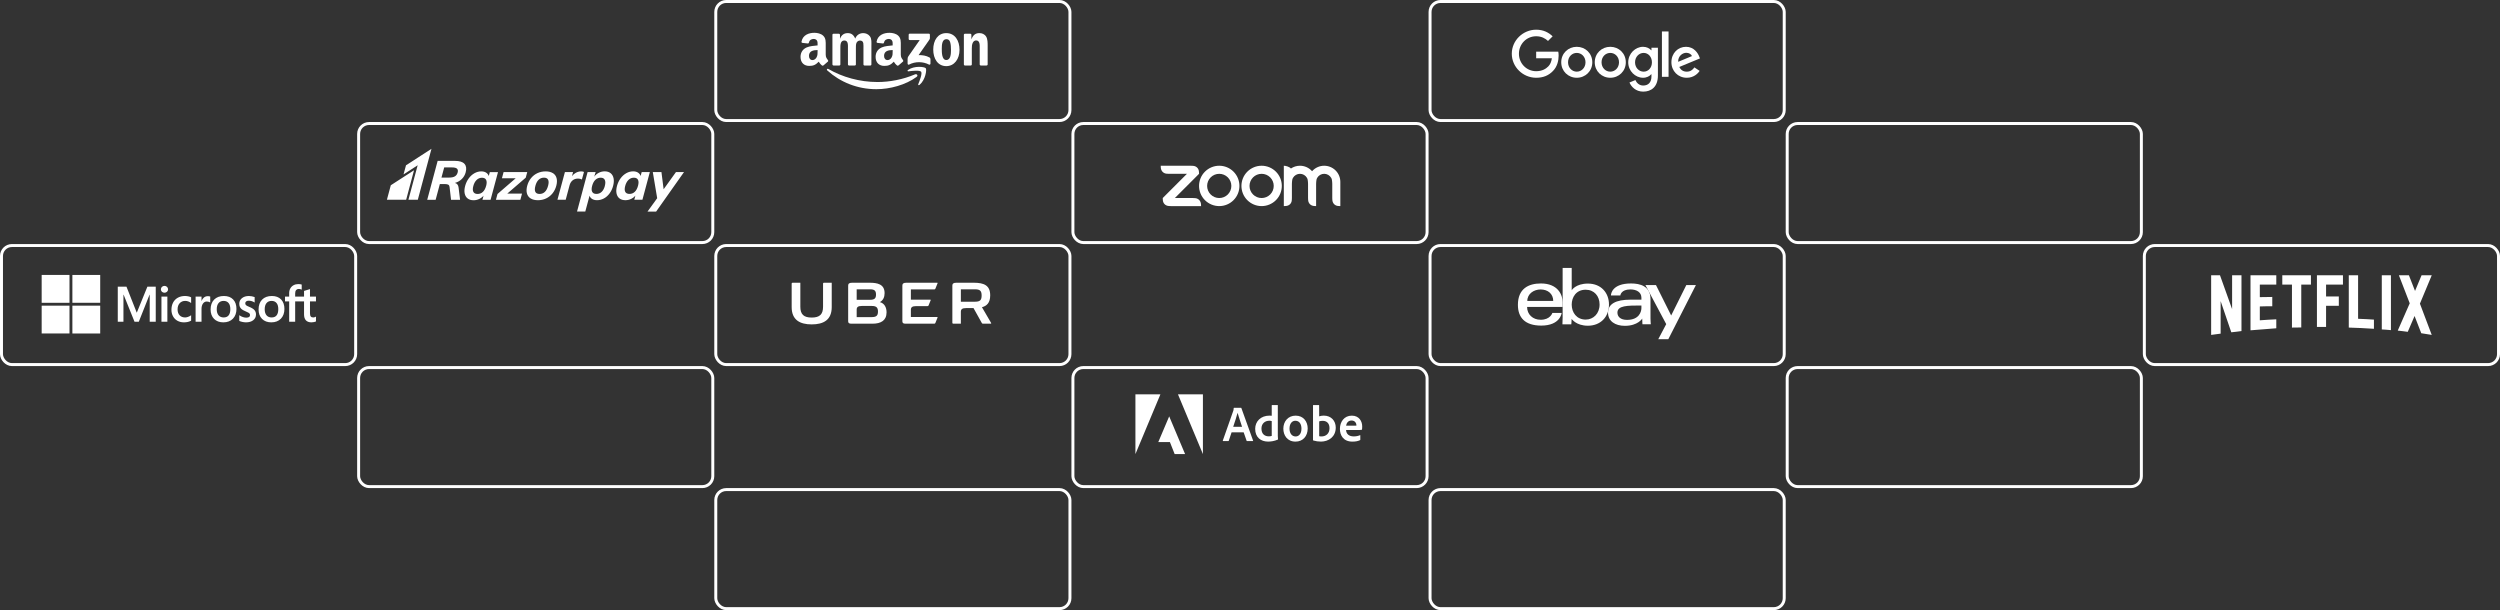 <svg width="840" height="205" viewBox="0 0 840 205" fill="none" xmlns="http://www.w3.org/2000/svg">
<rect x="0" y="0" width="840" height="205" fill="#333333" stroke="none"/>
<g clip-path="url(#clip0_4141_7607)">
<rect x="240.5" y="0.5" width="119" height="40" rx="3.5" stroke="white"/>
<rect x="480.5" y="0.5" width="119" height="40" rx="3.5" stroke="white"/>
<rect x="0.5" y="82.5" width="119" height="40" rx="3.5" stroke="white"/>
<rect x="120.5" y="41.5" width="119" height="40" rx="3.5" stroke="white"/>
<rect x="120.5" y="123.5" width="119" height="40" rx="3.5" stroke="white"/>
<rect x="240.5" y="82.5" width="119" height="40" rx="3.5" stroke="white"/>
<rect x="240.5" y="164.5" width="119" height="40" rx="3.5" stroke="white"/>
<rect x="360.5" y="41.5" width="119" height="40" rx="3.5" stroke="white"/>
<rect x="360.5" y="123.5" width="119" height="40" rx="3.5" stroke="white"/>
<rect x="480.5" y="82.5" width="119" height="40" rx="3.5" stroke="white"/>
<rect x="480.5" y="164.5" width="119" height="40" rx="3.5" stroke="white"/>
<rect x="600.5" y="41.5" width="119" height="40" rx="3.5" stroke="white"/>
<rect x="600.5" y="123.5" width="119" height="40" rx="3.5" stroke="white"/>
<rect x="720.5" y="82.5" width="119" height="40" rx="3.5" stroke="white"/>
<path d="M333.019 108.516C333.075 108.6 333.075 108.757 332.888 108.759H330.27C330.058 108.759 329.974 108.673 329.89 108.533L327.102 103.521H324.568C323.313 103.521 322.85 103.904 322.85 104.747V108.759H320.33C320.104 108.759 319.992 108.647 319.992 108.422V95.959C319.992 95.296 320.358 95 321.331 95H327.216C330.639 95 332.71 95.902 332.71 99.238C332.71 101.814 331.468 102.828 329.935 103.223L333.019 108.516ZM329.823 99.291C329.823 97.897 329.429 97.207 327.642 97.207H322.852V101.375H327.642C329.429 101.375 329.823 100.702 329.823 99.291Z" fill="white"/>
<path d="M314.912 95C315.028 95 315.07 95.059 315.028 95.17L314.281 97.014C314.212 97.17 314.114 97.241 313.901 97.241H306.054V100.69H312.602C312.714 100.69 312.756 100.746 312.714 100.858L311.996 102.632C311.927 102.789 311.828 102.859 311.616 102.859H307.772C306.518 102.859 306.054 103.241 306.054 104.084V106.521H314.91C315.025 106.521 315.067 106.576 315.025 106.689L314.279 108.533C314.209 108.689 314.111 108.759 313.899 108.759H304.223C303.478 108.759 303.195 108.504 303.195 107.94V95.959C303.195 95.296 303.562 95 304.534 95H314.912Z" fill="white"/>
<path d="M295.632 101.507C297.18 101.914 297.884 103.309 297.884 104.954C297.884 107.7 295.942 108.757 293.223 108.757H286.012C285.267 108.757 284.984 108.505 284.984 107.941V95.959C284.984 95.296 285.351 95 286.323 95H292.185C294.746 95 297.224 95.449 297.224 98.493C297.224 99.802 296.758 100.914 295.632 101.507ZM294.998 104.688C294.998 103.423 294.549 102.802 292.927 102.802H289.561C288.309 102.802 287.843 103.183 287.843 104.027V106.546H292.927C294.549 106.546 294.998 105.954 294.998 104.688ZM294.339 98.969C294.339 97.783 293.913 97.209 292.394 97.209H287.843V100.729H292.394C293.916 100.729 294.339 100.157 294.339 98.969Z" fill="white"/>
<path d="M279.46 95V103.179C279.46 107.49 276.714 108.996 272.73 108.996C268.746 108.996 266 107.488 266 103.179V95.338C266 95.114 266.111 95 266.338 95H268.914V103.054C268.914 105.63 270.053 106.7 272.73 106.7C275.407 106.7 276.546 105.63 276.546 103.054V95.338C276.546 95.114 276.659 95 276.884 95H279.46Z" fill="white"/>
<g clip-path="url(#clip1_4141_7607)">
<path d="M307.981 25.838C304.327 28.531 299.031 29.968 294.471 29.968C288.078 29.968 282.322 27.604 277.968 23.671C277.626 23.361 277.932 22.94 278.343 23.181C283.042 25.915 288.853 27.56 294.855 27.56C298.902 27.56 303.355 26.722 307.45 24.984C308.068 24.721 308.586 25.389 307.981 25.838Z" fill="white"/>
<path d="M309.497 24.109C309.032 23.512 306.41 23.827 305.233 23.967C304.875 24.011 304.82 23.698 305.143 23.474C307.231 22.004 310.658 22.428 311.057 22.921C311.457 23.417 310.953 26.852 308.991 28.491C308.69 28.743 308.403 28.608 308.537 28.275C308.977 27.174 309.965 24.708 309.497 24.109Z" fill="white"/>
<path d="M305.317 13.095V11.666C305.317 11.45 305.481 11.305 305.678 11.305H312.075C312.28 11.305 312.444 11.453 312.444 11.666V12.889C312.441 13.095 312.269 13.363 311.962 13.787L308.648 18.519C309.88 18.489 311.18 18.672 312.296 19.302C312.548 19.444 312.617 19.652 312.636 19.858V21.382C312.636 21.59 312.406 21.834 312.165 21.708C310.197 20.676 307.583 20.564 305.407 21.719C305.186 21.839 304.953 21.598 304.953 21.39V19.942C304.953 19.71 304.956 19.313 305.189 18.96L309.028 13.453H305.687C305.481 13.453 305.317 13.308 305.317 13.095Z" fill="white"/>
<path d="M281.989 22.012H280.043C279.857 21.999 279.709 21.859 279.695 21.681V11.694C279.695 11.495 279.862 11.336 280.07 11.336H281.885C282.074 11.344 282.224 11.489 282.238 11.67V12.975H282.273C282.747 11.713 283.636 11.125 284.835 11.125C286.053 11.125 286.814 11.713 287.361 12.975C287.832 11.713 288.902 11.125 290.049 11.125C290.865 11.125 291.757 11.462 292.302 12.217C292.917 13.057 292.792 14.278 292.792 15.348L292.789 21.651C292.789 21.851 292.622 22.012 292.414 22.012H290.471C290.276 21.999 290.12 21.843 290.12 21.651V16.358C290.12 15.937 290.159 14.886 290.066 14.486C289.92 13.815 289.485 13.627 288.921 13.627C288.451 13.627 287.958 13.941 287.758 14.445C287.558 14.948 287.578 15.791 287.578 16.358V21.651C287.578 21.851 287.411 22.012 287.203 22.012H285.259C285.062 21.999 284.909 21.843 284.909 21.651L284.906 16.358C284.906 15.244 285.09 13.605 283.708 13.605C282.309 13.605 282.364 15.203 282.364 16.358V21.651C282.364 21.851 282.197 22.012 281.989 22.012Z" fill="white"/>
<path d="M317.949 11.125C320.837 11.125 322.4 13.605 322.4 16.758C322.4 19.804 320.673 22.221 317.949 22.221C315.114 22.221 313.57 19.741 313.57 16.651C313.57 13.542 315.133 11.125 317.949 11.125ZM317.966 13.164C316.532 13.164 316.441 15.118 316.441 16.336C316.441 17.557 316.422 20.162 317.949 20.162C319.457 20.162 319.529 18.06 319.529 16.779C319.529 15.937 319.493 14.929 319.238 14.13C319.02 13.435 318.584 13.164 317.966 13.164Z" fill="white"/>
<path d="M326.15 22.012H324.212C324.018 21.999 323.862 21.843 323.862 21.651L323.859 11.661C323.876 11.478 324.037 11.336 324.234 11.336H326.038C326.208 11.344 326.347 11.459 326.386 11.615V13.142H326.421C326.966 11.776 327.729 11.125 329.073 11.125C329.946 11.125 330.798 11.44 331.345 12.302C331.854 13.101 331.854 14.445 331.854 15.411V21.698C331.832 21.873 331.671 22.012 331.479 22.012H329.528C329.35 21.999 329.202 21.867 329.183 21.698V16.273C329.183 15.181 329.309 13.583 327.965 13.583C327.491 13.583 327.056 13.9 326.84 14.382C326.566 14.992 326.531 15.6 326.531 16.273V21.651C326.528 21.851 326.358 22.012 326.15 22.012Z" fill="white"/>
<path d="M274.71 17.236V16.815C273.304 16.815 271.817 17.116 271.817 18.774C271.817 19.615 272.253 20.184 273 20.184C273.547 20.184 274.037 19.847 274.346 19.3C274.73 18.627 274.71 17.994 274.71 17.236ZM276.673 21.979C276.544 22.094 276.358 22.102 276.213 22.026C275.567 21.489 275.452 21.24 275.096 20.729C274.029 21.818 273.274 22.143 271.889 22.143C270.252 22.143 268.977 21.134 268.977 19.111C268.977 17.532 269.833 16.456 271.051 15.931C272.108 15.466 273.583 15.383 274.71 15.255V15.003C274.71 14.54 274.746 13.993 274.475 13.593C274.237 13.235 273.783 13.087 273.383 13.087C272.641 13.087 271.979 13.467 271.817 14.256C271.785 14.431 271.656 14.603 271.481 14.611L269.592 14.409C269.434 14.373 269.258 14.245 269.302 14.001C269.737 11.713 271.804 11.023 273.654 11.023C274.601 11.023 275.838 11.275 276.585 11.992C277.532 12.876 277.442 14.056 277.442 15.34V18.372C277.442 19.284 277.82 19.683 278.175 20.176C278.301 20.351 278.329 20.562 278.17 20.693C277.773 21.024 277.067 21.64 276.678 21.985L276.673 21.979Z" fill="white"/>
<path d="M299.937 17.236V16.815C298.53 16.815 297.044 17.116 297.044 18.774C297.044 19.615 297.479 20.184 298.226 20.184C298.774 20.184 299.264 19.847 299.573 19.3C299.956 18.627 299.937 17.994 299.937 17.236ZM301.899 21.979C301.771 22.094 301.585 22.102 301.44 22.026C300.794 21.489 300.679 21.24 300.323 20.729C299.255 21.818 298.5 22.143 297.115 22.143C295.479 22.143 294.203 21.134 294.203 19.111C294.203 17.532 295.06 16.456 296.278 15.931C297.334 15.466 298.809 15.383 299.937 15.255V15.003C299.937 14.54 299.973 13.993 299.702 13.593C299.464 13.235 299.009 13.087 298.61 13.087C297.868 13.087 297.206 13.467 297.044 14.256C297.011 14.431 296.883 14.603 296.707 14.611L294.819 14.409C294.66 14.373 294.485 14.245 294.529 14.001C294.964 11.713 297.03 11.023 298.881 11.023C299.828 11.023 301.065 11.275 301.812 11.992C302.759 12.876 302.668 14.056 302.668 15.34V18.372C302.668 19.284 303.046 19.683 303.402 20.176C303.528 20.351 303.555 20.562 303.396 20.693C303 21.024 302.293 21.64 301.905 21.985L301.899 21.979Z" fill="white"/>
</g>
<g clip-path="url(#clip2_4141_7607)">
<path d="M389.895 132.5H381.5V152.576L389.895 132.5Z" fill="white"/>
<path d="M395.797 132.5H404.18V152.576L395.797 132.5Z" fill="white"/>
<path d="M392.849 139.898L398.192 152.575H394.687L393.09 148.539H389.18L392.849 139.898Z" fill="white"/>
<path d="M417.874 145.267L418.864 148.105C418.897 148.177 418.946 148.209 419.033 148.209H420.936C421.04 148.209 421.057 148.16 421.04 148.056L417.108 137.135C417.092 137.048 417.076 137.031 416.988 137.031H414.626C414.56 137.031 414.522 137.08 414.522 137.152C414.489 137.726 414.44 137.901 414.368 138.07L410.863 148.04C410.847 148.16 410.885 148.209 410.983 148.209H412.684C412.788 148.209 412.837 148.177 412.876 148.073L413.811 145.267H417.874ZM414.352 143.413C414.866 141.86 415.544 139.87 415.818 138.732H415.834C416.173 139.924 416.972 142.287 417.333 143.413H414.352Z" fill="white"/>
<path d="M426.095 148.377C427.118 148.377 428.206 148.191 429.311 147.715C429.399 147.682 429.415 147.644 429.415 147.562C429.382 147.255 429.344 146.812 429.344 146.473V136.192C429.344 136.127 429.344 136.094 429.262 136.094H427.408C427.337 136.094 427.304 136.127 427.304 136.214V139.698C427.014 139.665 426.812 139.648 426.571 139.648C423.58 139.648 421.742 141.623 421.742 144.089C421.742 146.949 423.629 148.377 426.095 148.377ZM427.304 146.473C426.998 146.572 426.659 146.61 426.314 146.61C424.958 146.61 423.848 145.845 423.848 143.985C423.848 142.339 424.991 141.366 426.506 141.366C426.812 141.366 427.08 141.398 427.304 141.486V146.473Z" fill="white"/>
<path d="M435.337 139.656C432.784 139.656 431.203 141.614 431.203 144.031C431.203 146.191 432.461 148.384 435.299 148.384C437.7 148.384 439.384 146.618 439.384 143.977C439.384 141.647 437.957 139.656 435.337 139.656ZM435.234 141.373C436.677 141.373 437.29 142.615 437.29 144.031C437.29 145.781 436.387 146.651 435.337 146.651C434.041 146.651 433.276 145.563 433.276 143.993C433.276 142.38 434.091 141.373 435.234 141.373Z" fill="white"/>
<path d="M441.292 136.094C441.221 136.094 441.172 136.127 441.172 136.214V147.852C441.172 147.901 441.221 147.988 441.292 148.005C442.107 148.256 442.96 148.377 443.841 148.377C446.362 148.377 448.812 146.812 448.812 143.663C448.812 141.382 447.248 139.648 444.798 139.648C444.234 139.648 443.709 139.736 443.25 139.889L443.228 136.23C443.228 136.11 443.195 136.094 443.075 136.094H441.292ZM446.717 143.87C446.717 145.757 445.427 146.643 444.032 146.643C443.742 146.643 443.485 146.627 443.25 146.555V141.59C443.518 141.486 443.841 141.398 444.437 141.398C445.782 141.398 446.717 142.252 446.717 143.87Z" fill="white"/>
<path d="M455.74 144.491C456.571 144.491 457.255 144.474 457.49 144.42C457.577 144.403 457.61 144.37 457.627 144.299C457.676 144.113 457.698 143.725 457.698 143.249C457.698 141.63 456.724 139.656 454.209 139.656C451.638 139.656 450.211 141.751 450.211 144.113C450.211 146.208 451.316 148.384 454.411 148.384C455.57 148.384 456.32 148.198 456.965 147.892C457.03 147.859 457.063 147.805 457.063 147.706V146.29C457.063 146.208 457.014 146.191 456.965 146.224C456.32 146.498 455.62 146.634 454.854 146.634C453.12 146.634 452.333 145.677 452.284 144.491H455.74ZM452.284 143.025C452.42 142.194 452.945 141.291 454.121 141.291C455.417 141.291 455.756 142.38 455.756 142.872C455.756 142.888 455.756 142.959 455.756 143.009C455.685 143.025 455.467 143.025 454.821 143.025H452.284Z" fill="white"/>
</g>
<g clip-path="url(#clip3_4141_7607)">
<path d="M517.748 95.242C513.53 95.242 510.016 97.032 510.016 102.43C510.016 106.707 512.379 109.4 517.857 109.4C524.305 109.4 524.718 105.153 524.718 105.153H521.594C521.594 105.153 520.924 107.44 517.666 107.44C515.013 107.44 513.105 105.647 513.105 103.135H525.045V101.559C525.045 99.073 523.467 95.242 517.748 95.242ZM517.639 97.257C520.165 97.257 521.887 98.804 521.887 101.123H513.174C513.174 98.661 515.421 97.257 517.639 97.257Z" fill="white"/>
<path d="M525.044 90.016V106.69C525.044 107.636 524.977 108.965 524.977 108.965H527.956C527.956 108.965 528.063 108.011 528.063 107.139C528.063 107.139 529.536 109.442 533.539 109.442C537.754 109.442 540.618 106.515 540.618 102.322C540.618 98.421 537.988 95.284 533.546 95.284C529.386 95.284 528.094 97.53 528.094 97.53V90.016H525.044ZM532.777 97.346C535.639 97.346 537.46 99.471 537.46 102.322C537.46 105.379 535.357 107.38 532.797 107.38C529.742 107.38 528.094 104.994 528.094 102.349C528.094 99.885 529.572 97.346 532.777 97.346Z" fill="white"/>
<path d="M548.029 95.242C541.684 95.242 541.277 98.717 541.277 99.272H544.435C544.435 99.272 544.601 97.243 547.811 97.243C549.898 97.243 551.514 98.198 551.514 100.034V100.688H547.811C542.896 100.688 540.297 102.126 540.297 105.044C540.297 107.916 542.698 109.478 545.943 109.478C550.365 109.478 551.79 107.035 551.79 107.035C551.79 108.007 551.865 108.964 551.865 108.964H554.673C554.673 108.964 554.564 107.777 554.564 107.018V100.453C554.564 96.148 551.092 95.242 548.029 95.242ZM551.514 102.648V103.519C551.514 104.655 550.813 107.481 546.685 107.481C544.424 107.481 543.455 106.352 543.455 105.044C543.455 102.663 546.719 102.648 551.514 102.648Z" fill="white"/>
<path d="M552.859 95.789H556.412L561.512 106.005L566.599 95.789H569.818L560.551 113.977H557.175L559.849 108.907L552.859 95.789Z" fill="white"/>
</g>
<g clip-path="url(#clip4_4141_7607)">
<path d="M753.137 111.24C752.022 111.436 750.887 111.495 749.714 111.651L746.134 101.166V112.101C745.019 112.218 744.002 112.375 742.945 112.531V92.5H745.919L749.988 103.866V92.5H753.137V111.24ZM759.299 99.836C760.512 99.836 762.37 99.777 763.485 99.777V102.907C762.096 102.907 760.473 102.907 759.299 102.966V107.621C761.138 107.504 762.977 107.347 764.835 107.289V110.301L756.169 110.986V92.5H764.835V95.63H759.299V99.836ZM776.474 95.63H773.227V110.027C772.171 110.027 771.114 110.027 770.097 110.066V95.63H766.85V92.5H776.474L776.474 95.63ZM781.56 99.621H785.844V102.75H781.56V109.851H778.489V92.5H787.233V95.63H781.56V99.621ZM792.319 107.113C794.1 107.152 795.899 107.289 797.64 107.387V110.477C794.843 110.301 792.046 110.125 789.19 110.066V92.5H792.319V107.113ZM800.281 110.693C801.279 110.751 802.335 110.81 803.352 110.927V92.5H800.281V110.693ZM817.065 92.5L813.094 102.027L817.065 112.531C815.891 112.375 814.718 112.16 813.544 111.964L811.294 106.174L809.006 111.495C807.871 111.299 806.776 111.24 805.641 111.084L809.671 101.909L806.032 92.5H809.397L811.451 97.762L813.642 92.5H817.065Z" fill="white"/>
</g>
<g clip-path="url(#clip5_4141_7607)">
<path d="M535.013 20.927C535.013 23.922 532.67 26.128 529.795 26.128C526.921 26.128 524.578 23.922 524.578 20.927C524.578 17.912 526.921 15.727 529.795 15.727C532.67 15.727 535.013 17.912 535.013 20.927ZM532.729 20.927C532.729 19.056 531.371 17.776 529.795 17.776C528.22 17.776 526.862 19.056 526.862 20.927C526.862 22.78 528.22 24.079 529.795 24.079C531.371 24.079 532.729 22.777 532.729 20.927Z" fill="white"/>
<path d="M546.27 20.927C546.27 23.922 543.928 26.128 541.053 26.128C538.178 26.128 535.836 23.922 535.836 20.927C535.836 17.914 538.178 15.727 541.053 15.727C543.928 15.727 546.27 17.912 546.27 20.927ZM543.986 20.927C543.986 19.056 542.629 17.776 541.053 17.776C539.477 17.776 538.12 19.056 538.12 20.927C538.12 22.78 539.477 24.079 541.053 24.079C542.629 24.079 543.986 22.777 543.986 20.927Z" fill="white"/>
<path d="M557.056 16.041V25.378C557.056 29.219 554.791 30.787 552.113 30.787C549.593 30.787 548.075 29.101 547.503 27.723L549.492 26.895C549.846 27.741 550.713 28.74 552.111 28.74C553.825 28.74 554.887 27.683 554.887 25.692V24.944H554.807C554.296 25.575 553.311 26.126 552.069 26.126C549.468 26.126 547.086 23.861 547.086 20.946C547.086 18.01 549.468 15.727 552.069 15.727C553.309 15.727 554.294 16.278 554.807 16.89H554.887V16.043H557.056V16.041ZM555.049 20.946C555.049 19.115 553.827 17.776 552.273 17.776C550.697 17.776 549.377 19.115 549.377 20.946C549.377 22.759 550.697 24.079 552.273 24.079C553.827 24.079 555.049 22.759 555.049 20.946Z" fill="white"/>
<path d="M560.634 10.57V25.812H558.406V10.57H560.634Z" fill="white"/>
<path d="M569.315 22.641L571.088 23.823C570.516 24.67 569.137 26.128 566.755 26.128C563.8 26.128 561.594 23.844 561.594 20.927C561.594 17.834 563.819 15.727 566.499 15.727C569.198 15.727 570.518 17.874 570.95 19.035L571.186 19.626L564.234 22.505C564.766 23.549 565.594 24.081 566.755 24.081C567.918 24.081 568.724 23.509 569.315 22.641ZM563.859 20.77L568.506 18.84C568.251 18.191 567.482 17.738 566.576 17.738C565.416 17.738 563.8 18.763 563.859 20.77Z" fill="white"/>
<path d="M516.151 19.576V17.37H523.587C523.659 17.754 523.697 18.209 523.697 18.702C523.697 20.357 523.244 22.404 521.786 23.863C520.367 25.34 518.555 26.128 516.154 26.128C511.703 26.128 507.961 22.503 507.961 18.052C507.961 13.602 511.703 9.977 516.154 9.977C518.616 9.977 520.37 10.943 521.687 12.202L520.13 13.759C519.186 12.872 517.905 12.183 516.151 12.183C512.901 12.183 510.36 14.802 510.36 18.052C510.36 21.302 512.901 23.921 516.151 23.921C518.259 23.921 519.46 23.075 520.229 22.306C520.853 21.682 521.263 20.791 521.425 19.574L516.151 19.576Z" fill="white"/>
</g>
<g clip-path="url(#clip6_4141_7607)">
<path fill-rule="evenodd" clip-rule="evenodd" d="M439.138 59.755C439.368 60.153 439.444 60.605 439.469 61.114L439.502 61.793V66.538L439.535 67.217C439.602 68.326 440.42 69.147 441.538 69.216L442.214 69.25V61.793L442.247 61.114C442.275 60.611 442.35 60.15 442.584 59.749C442.823 59.338 443.165 58.996 443.577 58.76C443.99 58.523 444.457 58.399 444.932 58.4C445.408 58.4 445.875 58.526 446.286 58.765C446.697 59.003 447.039 59.345 447.276 59.757C447.507 60.155 447.579 60.617 447.606 61.114L447.64 61.791V66.538L447.673 67.217C447.743 68.332 448.555 69.153 449.676 69.216L450.352 69.25V61.114C450.352 59.676 449.781 58.296 448.764 57.279C447.747 56.261 446.367 55.69 444.929 55.689C444.159 55.688 443.397 55.852 442.696 56.169C441.994 56.485 441.368 56.949 440.859 57.527C440.351 56.949 439.725 56.486 439.023 56.169C438.321 55.852 437.56 55.688 436.79 55.688C435.664 55.688 434.619 56.03 433.753 56.62C433.224 56.031 432.042 55.688 431.364 55.688V69.25L432.042 69.216C433.177 69.142 433.998 68.344 434.042 67.217L434.078 66.538V61.793L434.112 61.114C434.14 60.603 434.211 60.153 434.443 59.752C434.682 59.341 435.024 59 435.436 58.763C435.848 58.526 436.315 58.401 436.79 58.4C437.266 58.4 437.733 58.526 438.145 58.763C438.557 59.001 438.9 59.343 439.138 59.755ZM392.712 69.217L393.391 69.25H403.562L403.528 68.574C403.436 67.459 402.647 66.644 401.528 66.571L400.85 66.538H394.748L402.883 58.4L402.85 57.724C402.797 56.597 401.974 55.784 400.85 55.722L400.171 55.691L390 55.688L390.033 56.367C390.122 57.471 390.923 58.303 392.033 58.367L392.712 58.4H398.814L390.679 66.539L390.712 67.217C390.779 68.335 391.586 69.145 392.712 69.216V69.217ZM428.702 57.673C429.331 58.303 429.831 59.05 430.172 59.873C430.513 60.696 430.688 61.578 430.688 62.468C430.688 63.359 430.513 64.241 430.172 65.064C429.831 65.886 429.331 66.634 428.702 67.263C427.429 68.535 425.704 69.249 423.906 69.249C422.107 69.249 420.382 68.535 419.109 67.263C416.461 64.615 416.461 60.321 419.109 57.673C419.739 57.044 420.486 56.544 421.308 56.204C422.13 55.863 423.011 55.688 423.901 55.688C424.793 55.687 425.676 55.862 426.499 56.203C427.323 56.544 428.071 57.044 428.702 57.674V57.673ZM426.783 59.594C427.546 60.357 427.974 61.392 427.974 62.471C427.974 63.55 427.546 64.585 426.783 65.348C426.02 66.111 424.985 66.539 423.906 66.539C422.826 66.539 421.792 66.111 421.028 65.348C420.266 64.585 419.837 63.55 419.837 62.471C419.837 61.392 420.266 60.357 421.028 59.594C421.792 58.831 422.826 58.403 423.906 58.403C424.985 58.403 426.02 58.831 426.783 59.594ZM409.669 55.688C410.56 55.688 411.441 55.863 412.263 56.204C413.085 56.545 413.832 57.044 414.461 57.674C417.11 60.321 417.11 64.616 414.461 67.263C413.189 68.535 411.464 69.249 409.665 69.249C407.867 69.249 406.141 68.535 404.869 67.263C402.221 64.615 402.221 60.321 404.869 57.673C405.498 57.044 406.245 56.544 407.067 56.204C407.89 55.863 408.771 55.688 409.661 55.688H409.669ZM412.542 59.592C413.305 60.355 413.734 61.391 413.734 62.47C413.734 63.549 413.305 64.584 412.542 65.347C411.779 66.11 410.744 66.539 409.665 66.539C408.586 66.539 407.551 66.11 406.788 65.347C406.025 64.584 405.597 63.549 405.597 62.47C405.597 61.391 406.025 60.356 406.788 59.593C407.551 58.83 408.586 58.402 409.665 58.402C410.744 58.402 411.779 58.83 412.542 59.593V59.592Z" fill="white"/>
</g>
<path d="M136.416 55.543L135.586 58.597L140.336 55.526L137.229 67.115L140.384 67.118L144.973 50" fill="white"/>
<path d="M131.307 62.247L130 67.119H136.466L139.112 57.208L131.307 62.247ZM153.768 57.958C153.61 58.545 153.306 58.977 152.852 59.252C152.399 59.527 151.763 59.665 150.942 59.665H148.334L149.249 56.252H151.857C152.677 56.252 153.24 56.389 153.546 56.668C153.852 56.947 153.925 57.374 153.768 57.964V57.958ZM156.469 57.89C156.801 56.657 156.664 55.709 156.057 55.045C155.451 54.387 154.387 54.055 152.87 54.055H147.05L143.546 67.125H146.374L147.786 61.857H149.64C150.057 61.857 150.384 61.925 150.623 62.057C150.863 62.194 151.004 62.431 151.047 62.774L151.552 67.125H154.581L154.09 63.069C153.99 62.163 153.576 61.63 152.847 61.472C153.776 61.204 154.554 60.756 155.181 60.134C155.804 59.517 156.248 58.744 156.469 57.895V57.89ZM163.342 62.447C163.105 63.332 162.742 64.001 162.25 64.47C161.758 64.939 161.17 65.171 160.484 65.171C159.785 65.171 159.312 64.944 159.061 64.486C158.811 64.027 158.802 63.364 159.035 62.494C159.268 61.625 159.639 60.946 160.15 60.456C160.662 59.966 161.259 59.721 161.945 59.721C162.63 59.721 163.099 59.958 163.336 60.428C163.578 60.901 163.584 61.577 163.346 62.456L163.342 62.447ZM164.581 57.822L164.227 59.144C164.075 58.67 163.778 58.29 163.34 58.006C162.9 57.727 162.356 57.584 161.708 57.584C160.912 57.584 160.148 57.79 159.416 58.201C158.684 58.612 158.041 59.191 157.493 59.939C156.945 60.687 156.545 61.536 156.286 62.489C156.033 63.448 155.981 64.286 156.134 65.013C156.292 65.745 156.624 66.303 157.135 66.693C157.651 67.088 158.31 67.283 159.116 67.283C159.756 67.286 160.39 67.148 160.97 66.877C161.544 66.619 162.055 66.237 162.467 65.761L162.098 67.139H164.832L167.329 57.826H164.589L164.581 57.822ZM177.155 57.822H169.203L168.647 59.897H173.274L167.157 65.181L166.635 67.13H174.843L175.399 65.055H170.441L176.652 59.692L177.155 57.822ZM184.155 62.431C183.909 63.348 183.544 64.037 183.062 64.486C182.58 64.939 181.996 65.165 181.31 65.165C179.877 65.165 179.406 64.254 179.895 62.431C180.137 61.525 180.504 60.844 180.994 60.385C181.484 59.925 182.078 59.695 182.776 59.695C183.461 59.695 183.924 59.923 184.162 60.382C184.4 60.841 184.398 61.524 184.155 62.43V62.431ZM185.756 58.172C185.126 57.78 184.322 57.584 183.342 57.584C182.35 57.584 181.432 57.779 180.587 58.169C179.745 58.556 179.006 59.134 178.427 59.858C177.831 60.59 177.403 61.449 177.14 62.428C176.882 63.405 176.85 64.262 177.051 64.996C177.251 65.728 177.672 66.292 178.304 66.682C178.942 67.075 179.753 67.27 180.749 67.27C181.729 67.27 182.641 67.073 183.478 66.681C184.316 66.287 185.033 65.728 185.628 64.99C186.223 64.256 186.65 63.399 186.914 62.419C187.177 61.439 187.209 60.584 187.008 59.848C186.808 59.116 186.392 58.552 185.765 58.16L185.756 58.172ZM195.518 60.309L196.218 57.775C195.981 57.654 195.67 57.591 195.28 57.591C194.653 57.591 194.053 57.746 193.473 58.06C192.975 58.326 192.551 58.702 192.193 59.173L192.556 57.809L191.762 57.812H189.813L187.3 67.121H190.073L191.377 62.255C191.566 61.547 191.908 60.99 192.401 60.595C192.89 60.199 193.502 60 194.239 60C194.692 60 195.114 60.104 195.514 60.311L195.518 60.309ZM203.233 62.476C202.996 63.345 202.638 64.009 202.148 64.467C201.658 64.928 201.068 65.157 200.383 65.157C199.698 65.157 199.229 64.926 198.981 64.462C198.728 63.996 198.723 63.324 198.96 62.441C199.197 61.559 199.561 60.882 200.061 60.413C200.562 59.94 201.152 59.704 201.837 59.704C202.511 59.704 202.964 59.947 203.207 60.437C203.449 60.927 203.454 61.606 203.221 62.475L203.233 62.476ZM205.16 58.187C204.647 57.776 203.991 57.571 203.195 57.571C202.498 57.571 201.834 57.729 201.204 58.048C200.574 58.367 200.063 58.801 199.67 59.351L199.68 59.288L200.145 57.808H197.437L196.747 60.384L196.726 60.474L193.881 71.086H196.657L198.09 65.744C198.232 66.219 198.522 66.592 198.965 66.862C199.407 67.13 199.954 67.264 200.603 67.264C201.41 67.264 202.179 67.069 202.909 66.679C203.641 66.288 204.273 65.725 204.811 64.998C205.348 64.271 205.747 63.428 206.001 62.475C206.259 61.52 206.312 60.668 206.165 59.922C206.014 59.176 205.682 58.598 205.169 58.189L205.16 58.187ZM214.371 62.438C214.134 63.318 213.77 63.992 213.28 64.456C212.79 64.922 212.2 65.155 211.515 65.155C210.814 65.155 210.34 64.928 210.092 64.47C209.84 64.012 209.834 63.348 210.066 62.479C210.298 61.609 210.668 60.93 211.179 60.44C211.69 59.95 212.288 59.705 212.974 59.705C213.659 59.705 214.123 59.943 214.365 60.411C214.607 60.882 214.609 61.558 214.373 62.44L214.371 62.438ZM215.609 57.81L215.254 59.132C215.101 58.655 214.806 58.276 214.369 57.994C213.927 57.713 213.384 57.573 212.736 57.573C211.94 57.573 211.172 57.778 210.439 58.189C209.706 58.6 209.063 59.176 208.516 59.922C207.968 60.668 207.567 61.519 207.309 62.472C207.053 63.429 207.003 64.269 207.156 64.999C207.311 65.726 207.643 66.287 208.157 66.68C208.67 67.069 209.332 67.266 210.138 67.266C210.786 67.266 211.405 67.132 211.993 66.861C212.566 66.601 213.075 66.219 213.486 65.742L213.117 67.121H215.851L218.348 57.812H215.613L215.609 57.81ZM229.828 57.813L229.829 57.81H228.148C228.095 57.81 228.047 57.813 227.998 57.814H227.126L226.679 58.436L226.568 58.583L226.52 58.657L222.977 63.592L222.245 57.813H219.343L220.813 66.595L217.567 71.089H220.46L221.245 69.976C221.267 69.943 221.287 69.916 221.313 69.881L222.23 68.58L222.256 68.543L226.362 62.721L229.824 57.822L229.829 57.819H229.828V57.813Z" fill="white"/>
<g clip-path="url(#clip7_4141_7607)">
<path d="M106.168 101.279V99.658H104.155V97.138L104.087 97.159L102.197 97.737L102.159 97.748V99.658H99.175V98.594C99.175 98.099 99.286 97.72 99.504 97.467C99.721 97.217 100.031 97.09 100.426 97.09C100.711 97.09 101.005 97.157 101.301 97.289L101.375 97.322V95.615L101.34 95.603C101.064 95.503 100.688 95.453 100.222 95.453C99.635 95.453 99.102 95.581 98.637 95.834C98.171 96.088 97.805 96.45 97.548 96.91C97.293 97.37 97.163 97.901 97.163 98.488V99.658H95.761V101.279H97.163V108.107H99.175V101.279H102.159V105.618C102.159 107.405 103.002 108.311 104.665 108.311C104.938 108.311 105.226 108.279 105.519 108.216C105.818 108.152 106.022 108.088 106.142 108.019L106.168 108.003V106.367L106.086 106.422C105.977 106.494 105.841 106.554 105.682 106.598C105.521 106.643 105.388 106.666 105.284 106.666C104.895 106.666 104.606 106.561 104.428 106.354C104.247 106.145 104.155 105.779 104.155 105.268V101.279H106.168ZM91.268 106.666C90.538 106.666 89.962 106.424 89.556 105.947C89.148 105.467 88.941 104.784 88.941 103.915C88.941 103.019 89.148 102.318 89.556 101.83C89.962 101.346 90.533 101.1 91.252 101.1C91.949 101.1 92.505 101.334 92.903 101.798C93.302 102.264 93.505 102.96 93.505 103.866C93.505 104.784 93.314 105.489 92.938 105.96C92.565 106.428 92.003 106.666 91.268 106.666ZM91.358 99.454C89.964 99.454 88.858 99.862 88.069 100.668C87.28 101.473 86.88 102.587 86.88 103.98C86.88 105.303 87.27 106.367 88.04 107.143C88.81 107.918 89.858 108.311 91.154 108.311C92.504 108.311 93.589 107.897 94.378 107.081C95.166 106.265 95.566 105.161 95.566 103.801C95.566 102.457 95.191 101.385 94.451 100.615C93.711 99.845 92.67 99.454 91.358 99.454ZM83.636 99.454C82.688 99.454 81.904 99.697 81.305 100.174C80.703 100.655 80.397 101.286 80.397 102.049C80.397 102.446 80.463 102.798 80.593 103.097C80.724 103.397 80.926 103.661 81.194 103.882C81.461 104.102 81.872 104.332 82.417 104.567C82.876 104.755 83.217 104.915 83.434 105.04C83.647 105.164 83.797 105.288 83.882 105.408C83.965 105.526 84.007 105.688 84.007 105.887C84.007 106.455 83.582 106.731 82.707 106.731C82.382 106.731 82.012 106.663 81.607 106.53C81.204 106.398 80.825 106.206 80.481 105.959L80.397 105.899V107.836L80.428 107.85C80.712 107.982 81.071 108.092 81.494 108.18C81.917 108.267 82.3 108.311 82.634 108.311C83.662 108.311 84.49 108.068 85.095 107.587C85.703 107.103 86.011 106.457 86.011 105.668C86.011 105.098 85.845 104.61 85.518 104.216C85.193 103.825 84.629 103.466 83.843 103.149C83.217 102.898 82.815 102.689 82.65 102.529C82.49 102.374 82.409 102.155 82.409 101.878C82.409 101.632 82.509 101.435 82.715 101.276C82.921 101.116 83.21 101.034 83.571 101.034C83.906 101.034 84.249 101.087 84.59 101.191C84.931 101.295 85.231 101.434 85.48 101.604L85.563 101.66V99.822L85.531 99.809C85.3 99.71 84.996 99.625 84.627 99.557C84.26 99.489 83.926 99.454 83.636 99.454ZM75.152 106.666C74.422 106.666 73.846 106.424 73.44 105.947C73.032 105.467 72.825 104.784 72.825 103.915C72.825 103.019 73.032 102.318 73.44 101.83C73.846 101.346 74.416 101.1 75.136 101.1C75.833 101.1 76.388 101.334 76.786 101.798C77.186 102.264 77.389 102.96 77.389 103.866C77.389 104.784 77.198 105.489 76.822 105.96C76.448 106.428 75.887 106.666 75.152 106.666ZM75.241 99.454C73.848 99.454 72.741 99.862 71.952 100.668C71.164 101.473 70.764 102.587 70.764 103.98C70.764 105.304 71.154 106.367 71.924 107.143C72.694 107.918 73.742 108.311 75.038 108.311C76.388 108.311 77.473 107.897 78.262 107.081C79.05 106.265 79.45 105.161 79.45 103.801C79.45 102.457 79.075 101.385 78.335 100.615C77.595 99.845 76.554 99.454 75.241 99.454ZM67.71 101.121V99.658H65.722V108.107H67.71V103.785C67.71 103.05 67.876 102.446 68.205 101.99C68.53 101.539 68.962 101.311 69.49 101.311C69.669 101.311 69.87 101.341 70.088 101.399C70.303 101.457 70.459 101.52 70.552 101.586L70.635 101.647V99.643L70.603 99.629C70.418 99.551 70.156 99.511 69.825 99.511C69.325 99.511 68.878 99.671 68.495 99.987C68.159 100.265 67.916 100.646 67.731 101.121H67.71ZM62.163 99.454C61.251 99.454 60.437 99.65 59.745 100.035C59.052 100.421 58.516 100.973 58.151 101.674C57.788 102.374 57.604 103.191 57.604 104.103C57.604 104.901 57.783 105.634 58.136 106.279C58.489 106.926 58.99 107.432 59.623 107.783C60.256 108.133 60.987 108.311 61.796 108.311C62.741 108.311 63.547 108.122 64.194 107.75L64.22 107.735V105.914L64.136 105.975C63.843 106.188 63.516 106.359 63.164 106.481C62.813 106.604 62.492 106.666 62.212 106.666C61.432 106.666 60.806 106.422 60.351 105.941C59.896 105.459 59.665 104.783 59.665 103.931C59.665 103.075 59.906 102.381 60.38 101.869C60.853 101.358 61.481 101.1 62.244 101.1C62.898 101.1 63.534 101.321 64.137 101.758L64.22 101.818V99.9L64.193 99.884C63.966 99.757 63.657 99.653 63.273 99.573C62.891 99.494 62.518 99.454 62.163 99.454ZM56.235 99.658H54.247V108.107H56.235V99.658ZM55.261 96.058C54.934 96.058 54.649 96.169 54.415 96.39C54.179 96.612 54.06 96.89 54.06 97.219C54.06 97.543 54.178 97.816 54.411 98.032C54.643 98.246 54.929 98.355 55.262 98.355C55.594 98.355 55.882 98.246 56.116 98.032C56.352 97.816 56.471 97.543 56.471 97.219C56.471 96.902 56.355 96.626 56.126 96.399C55.896 96.173 55.606 96.058 55.261 96.058ZM50.302 99.034V108.107H52.331V96.317H49.523L45.955 105.074L42.492 96.317H39.57V108.107H41.477V99.033H41.542L45.199 108.107H46.637L50.237 99.034H50.302Z" fill="white"/>
<path d="M23.35 101.733H14V92.383H23.35V101.733Z" fill="white"/>
<path d="M33.67 101.733H24.32V92.383H33.67V101.733Z" fill="white"/>
<path d="M23.35 112.053H14V102.703H23.35V112.053Z" fill="white"/>
<path d="M33.67 112.053H24.32V102.703H33.67V112.053Z" fill="white"/>
</g>
</g>
<defs>
<clipPath id="clip0_4141_7607">
<rect width="840" height="205" fill="white"/>
</clipPath>
<clipPath id="clip1_4141_7607">
<rect width="62.951" height="19" fill="white" transform="translate(268.938 11)"/>
</clipPath>
<clipPath id="clip2_4141_7607">
<rect width="77" height="21" fill="white" transform="translate(381.5 132.5)"/>
</clipPath>
<clipPath id="clip3_4141_7607">
<rect width="59.838" height="24" fill="white" transform="translate(510 90)"/>
</clipPath>
<clipPath id="clip4_4141_7607">
<rect width="74.12" height="20.05" fill="white" transform="translate(742.945 92.5)"/>
</clipPath>
<clipPath id="clip5_4141_7607">
<rect width="63.562" height="27" fill="white" transform="translate(507.883 6.5)"/>
</clipPath>
<clipPath id="clip6_4141_7607">
<rect width="60.708" height="31" fill="white" transform="translate(390 46)"/>
</clipPath>
<clipPath id="clip7_4141_7607">
<rect width="92.25" height="27" fill="white" transform="translate(14 89)"/>
</clipPath>
</defs>
</svg>
